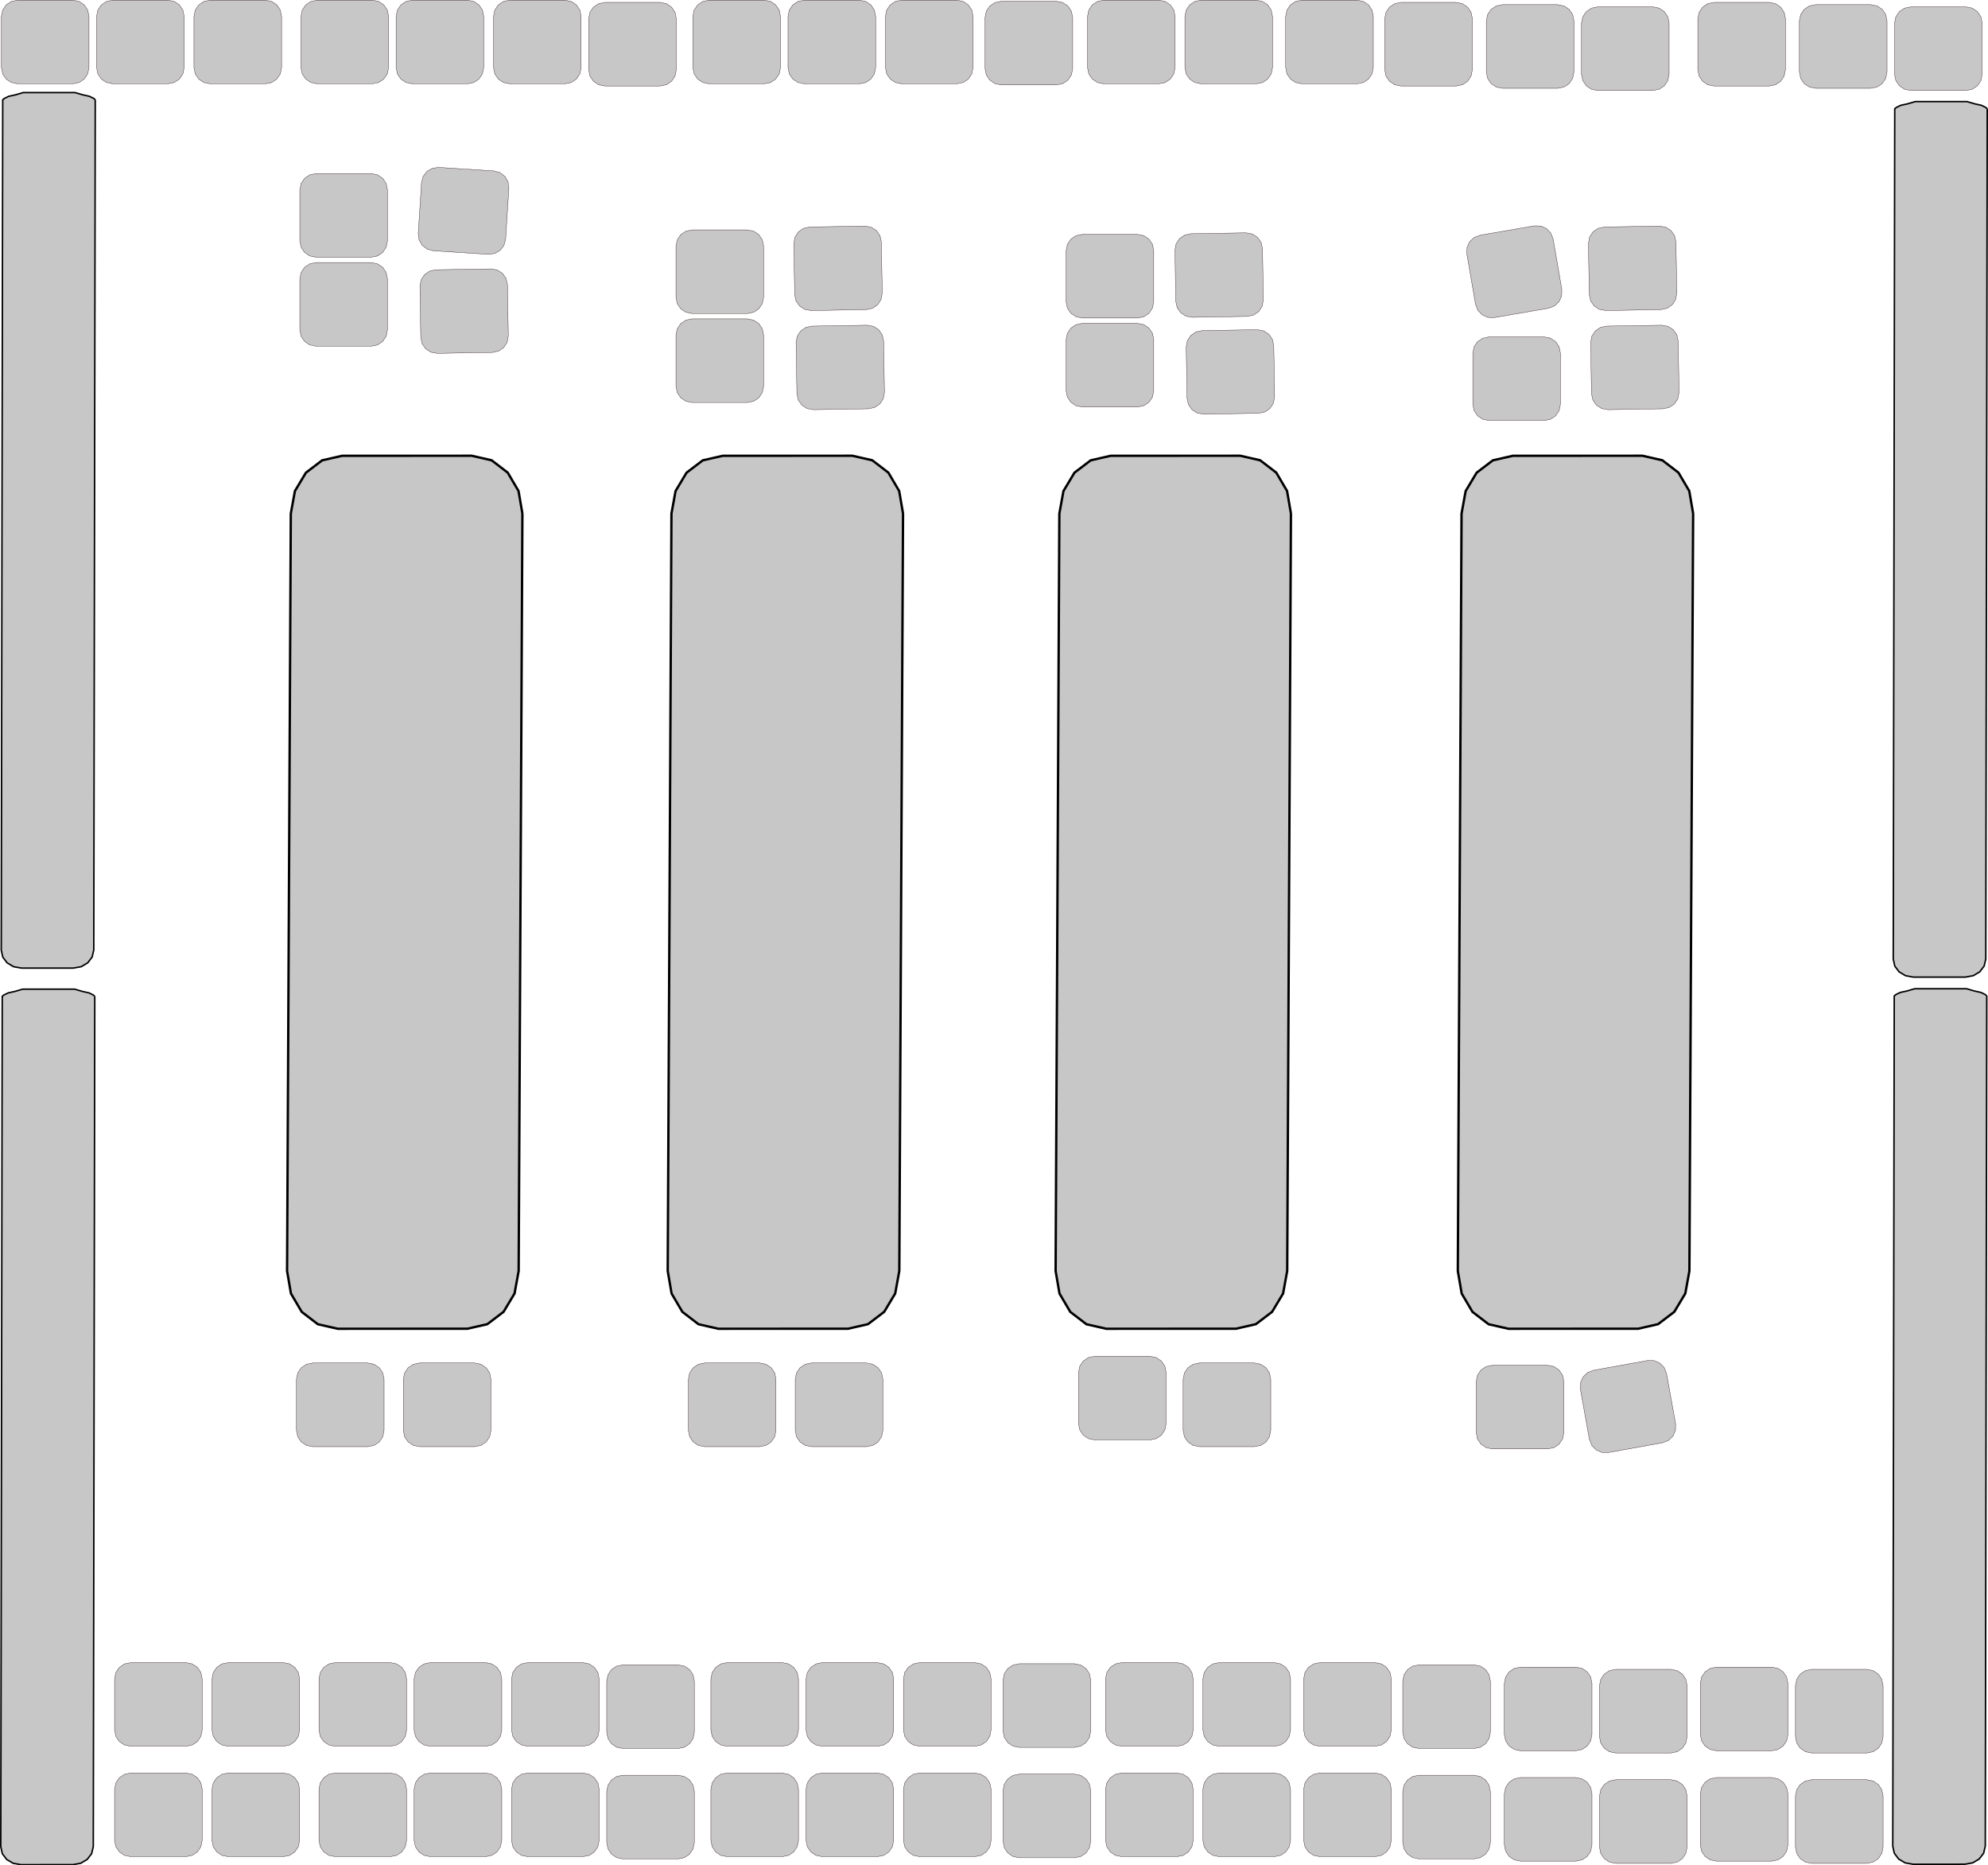 <?xml version="1.0" encoding="UTF-8" standalone="no"?>
<svg
   xmlns:dc="http://purl.org/dc/elements/1.1/"
   xmlns:cc="http://creativecommons.org/ns#"
   xmlns:rdf="http://www.w3.org/1999/02/22-rdf-syntax-ns#"
   xmlns:svg="http://www.w3.org/2000/svg"
   xmlns="http://www.w3.org/2000/svg"
   xmlns:sodipodi="http://sodipodi.sourceforge.net/DTD/sodipodi-0.dtd"
   xmlns:inkscape="http://www.inkscape.org/namespaces/inkscape"
   width="85.773mm"
   height="80.471mm"
   viewBox="0 0 85.773 80.471"
   version="1.1"
   id="svg8"
   inkscape:version="1.0.1 (3bc2e813f5, 2020-09-07)"
   sodipodi:docname="warehouse.svg">
  <sodipodi:namedview
     id="base"
     pagecolor="#ffffff"
     bordercolor="#666666"
     borderopacity="1.0"
     inkscape:pageopacity="0.0"
     inkscape:pageshadow="2"
     inkscape:zoom="3.959798"
     inkscape:cx="119.31405"
     inkscape:cy="152.49404"
     inkscape:document-units="mm"
     inkscape:current-layer="layer1"
     showgrid="false"
     inkscape:window-width="1920"
     inkscape:window-height="1025"
     inkscape:window-x="1920"
     inkscape:window-y="27"
     inkscape:window-maximized="1"
     fit-margin-top="0"
     fit-margin-left="0"
     fit-margin-right="0"
     fit-margin-bottom="0"
     inkscape:snap-nodes="false"
     inkscape:snap-global="false"
     inkscape:document-rotation="0" />
  <defs
     id="defs2" />
  <g
     transform="translate(-655.716,-577.308)"
     inkscape:label="Layer 1"
     inkscape:groupmode="layer"
     id="layer1">
    <path
       id="path1024"
       d="m 678.255,599.461 -0.161,32.674 -0.177,0.972 -0.474,0.792 -0.701,0.533 -0.858,0.196 -5.597,0.002 -0.856,-0.195 -0.696,-0.533 -0.466,-0.792 -0.167,-0.972 0.161,-32.674 0.177,-0.972 0.474,-0.792 0.701,-0.533 0.858,-0.196 5.597,-0.002 0.856,0.195 0.696,0.533 0.466,0.792 0.167,0.972 v 0"
       style="fill:#c7c7c7;fill-opacity:1;stroke:#000000;stroke-width:0.102;stroke-miterlimit:4;stroke-dasharray:none;stroke-dashoffset:0;stroke-opacity:1;paint-order:markers stroke fill"
       inkscape:connector-curvature="0" />
    <path
       id="rect1592"
       d="m 669.353,588.635 h 2.378 l 0.273,0.055 0.223,0.15 0.15,0.223 0.055,0.273 v 2.206 l -0.055,0.273 -0.15,0.223 -0.223,0.15 -0.273,0.055 h -2.378 l -0.273,-0.055 -0.223,-0.15 -0.15,-0.223 -0.055,-0.273 v -2.206 l 0.055,-0.273 0.15,-0.223 0.223,-0.15 0.273,-0.055 v 0"
       style="fill:#c7c7c7;fill-opacity:1;stroke:#1b0202;stroke-width:0.013;stroke-miterlimit:4;stroke-dasharray:none;stroke-dashoffset:0;stroke-opacity:1;paint-order:normal"
       inkscape:connector-curvature="0" />
    <path
       style="fill:#c7c7c7;fill-opacity:1;stroke:#1b0202;stroke-width:0.013;stroke-miterlimit:4;stroke-dasharray:none;stroke-dashoffset:0;stroke-opacity:1;paint-order:normal"
       d="m 669.353,584.796 h 2.378 l 0.273,0.055 0.223,0.15 0.15,0.223 0.055,0.273 v 2.206 l -0.055,0.273 -0.15,0.223 -0.223,0.15 -0.273,0.055 h -2.378 l -0.273,-0.055 -0.223,-0.15 -0.15,-0.223 -0.055,-0.273 v -2.206 l 0.055,-0.273 0.15,-0.223 0.223,-0.15 0.273,-0.055 v 0"
       id="path1856"
       inkscape:connector-curvature="0" />
    <path
       inkscape:connector-curvature="0"
       id="path1858"
       d="m 669.402,577.315 h 2.378 l 0.273,0.055 0.223,0.15 0.15,0.223 0.055,0.273 v 2.206 l -0.055,0.273 -0.15,0.223 -0.223,0.15 -0.273,0.055 h -2.378 l -0.273,-0.055 -0.223,-0.15 -0.15,-0.223 -0.055,-0.273 v -2.206 l 0.055,-0.273 0.15,-0.223 0.223,-0.15 0.273,-0.055 v 0"
       style="fill:#c7c7c7;fill-opacity:1;stroke:#1b0202;stroke-width:0.013;stroke-miterlimit:4;stroke-dasharray:none;stroke-dashoffset:0;stroke-opacity:1;paint-order:normal" />
    <path
       style="fill:#c7c7c7;fill-opacity:1;stroke:#1b0202;stroke-width:0.013;stroke-miterlimit:4;stroke-dasharray:none;stroke-dashoffset:0;stroke-opacity:1;paint-order:normal"
       d="m 673.507,577.315 h 2.378 l 0.273,0.055 0.223,0.15 0.15,0.223 0.055,0.273 v 2.206 l -0.055,0.273 -0.15,0.223 -0.223,0.15 -0.273,0.055 h -2.378 l -0.273,-0.055 -0.223,-0.15 -0.15,-0.223 -0.055,-0.273 v -2.206 l 0.055,-0.273 0.15,-0.223 0.223,-0.15 0.273,-0.055 v 0"
       id="path1860"
       inkscape:connector-curvature="0" />
    <path
       inkscape:connector-curvature="0"
       id="path1862"
       d="m 677.71,577.315 h 2.378 l 0.273,0.055 0.223,0.15 0.15,0.223 0.055,0.273 v 2.206 l -0.055,0.273 -0.15,0.223 -0.223,0.15 -0.273,0.055 h -2.378 l -0.273,-0.055 -0.223,-0.15 -0.15,-0.223 -0.055,-0.273 v -2.206 l 0.055,-0.273 0.15,-0.223 0.223,-0.15 0.273,-0.055 v 0"
       style="fill:#c7c7c7;fill-opacity:1;stroke:#1b0202;stroke-width:0.013;stroke-miterlimit:4;stroke-dasharray:none;stroke-dashoffset:0;stroke-opacity:1;paint-order:normal" />
    <path
       style="fill:#c7c7c7;fill-opacity:1;stroke:#1b0202;stroke-width:0.013;stroke-miterlimit:4;stroke-dasharray:none;stroke-dashoffset:0;stroke-opacity:1;paint-order:normal"
       d="m 674.646,584.529 2.373,0.152 0.269,0.072 0.212,0.164 0.135,0.232 0.037,0.276 -0.141,2.202 -0.072,0.269 -0.164,0.212 -0.232,0.135 -0.276,0.037 -2.373,-0.152 -0.269,-0.072 -0.212,-0.164 -0.135,-0.232 -0.037,-0.276 0.141,-2.202 0.072,-0.269 0.164,-0.212 0.232,-0.135 0.276,-0.037 v 0"
       id="path1864"
       inkscape:connector-curvature="0" />
    <path
       inkscape:connector-curvature="0"
       id="path1866"
       d="m 674.522,588.946 2.378,-0.039 0.274,0.05 0.225,0.146 0.153,0.22 0.059,0.272 0.036,2.206 -0.05,0.274 -0.146,0.225 -0.22,0.153 -0.272,0.059 -2.378,0.039 -0.274,-0.05 -0.225,-0.146 -0.153,-0.22 -0.059,-0.272 -0.036,-2.206 0.05,-0.274 0.146,-0.225 0.22,-0.153 0.272,-0.059 v 0"
       style="fill:#c7c7c7;fill-opacity:1;stroke:#1b0202;stroke-width:0.013;stroke-miterlimit:4;stroke-dasharray:none;stroke-dashoffset:0;stroke-opacity:1;paint-order:normal" />
    <path
       inkscape:connector-curvature="0"
       id="path1868"
       d="m 681.816,577.411 h 2.378 l 0.273,0.055 0.223,0.15 0.15,0.223 0.055,0.273 v 2.206 l -0.055,0.273 -0.15,0.223 -0.223,0.15 -0.273,0.055 h -2.378 l -0.273,-0.055 -0.223,-0.15 -0.15,-0.223 -0.055,-0.273 v -2.206 l 0.055,-0.273 0.15,-0.223 0.223,-0.15 0.273,-0.055 v 0"
       style="fill:#c7c7c7;fill-opacity:1;stroke:#1b0202;stroke-width:0.013;stroke-miterlimit:4;stroke-dasharray:none;stroke-dashoffset:0;stroke-opacity:1;paint-order:normal" />
    <path
       inkscape:connector-curvature="0"
       style="fill:#c7c7c7;fill-opacity:1;stroke:#000000;stroke-width:0.102;stroke-miterlimit:4;stroke-dasharray:none;stroke-dashoffset:0;stroke-opacity:1;paint-order:markers stroke fill"
       d="m 694.678,599.461 -0.161,32.674 -0.177,0.972 -0.474,0.792 -0.701,0.533 -0.858,0.196 -5.597,0.002 -0.856,-0.195 -0.696,-0.533 -0.466,-0.792 -0.167,-0.972 0.161,-32.674 0.177,-0.972 0.474,-0.792 0.701,-0.533 0.858,-0.196 5.597,-0.002 0.856,0.195 0.696,0.533 0.466,0.792 0.167,0.972 v 0"
       id="path1870" />
    <path
       id="path1872"
       d="m 711.414,599.461 -0.161,32.674 -0.177,0.972 -0.474,0.792 -0.701,0.533 -0.858,0.196 -5.597,0.002 -0.856,-0.195 -0.696,-0.533 -0.466,-0.792 -0.167,-0.972 0.161,-32.674 0.177,-0.972 0.474,-0.792 0.701,-0.533 0.858,-0.196 5.597,-0.002 0.856,0.195 0.696,0.533 0.466,0.792 0.167,0.972 v 0"
       style="fill:#c7c7c7;fill-opacity:1;stroke:#000000;stroke-width:0.102;stroke-miterlimit:4;stroke-dasharray:none;stroke-dashoffset:0;stroke-opacity:1;paint-order:markers stroke fill"
       inkscape:connector-curvature="0" />
    <path
       style="fill:#c7c7c7;fill-opacity:1;stroke:#1b0202;stroke-width:0.013;stroke-miterlimit:4;stroke-dasharray:none;stroke-dashoffset:0;stroke-opacity:1;paint-order:normal"
       d="m 686.311,577.315 h 2.378 l 0.273,0.055 0.223,0.15 0.15,0.223 0.055,0.273 v 2.206 l -0.055,0.273 -0.15,0.223 -0.223,0.15 -0.273,0.055 h -2.378 l -0.273,-0.055 -0.223,-0.15 -0.15,-0.223 -0.055,-0.273 v -2.206 l 0.055,-0.273 0.15,-0.223 0.223,-0.15 0.273,-0.055 v 0"
       id="path1874"
       inkscape:connector-curvature="0" />
    <path
       inkscape:connector-curvature="0"
       id="path1876"
       d="m 690.417,577.315 h 2.378 l 0.273,0.055 0.223,0.15 0.15,0.223 0.055,0.273 v 2.206 l -0.055,0.273 -0.15,0.223 -0.223,0.15 -0.273,0.055 h -2.378 l -0.273,-0.055 -0.223,-0.15 -0.15,-0.223 -0.055,-0.273 v -2.206 l 0.055,-0.273 0.15,-0.223 0.223,-0.15 0.273,-0.055 v 0"
       style="fill:#c7c7c7;fill-opacity:1;stroke:#1b0202;stroke-width:0.013;stroke-miterlimit:4;stroke-dasharray:none;stroke-dashoffset:0;stroke-opacity:1;paint-order:normal" />
    <path
       style="fill:#c7c7c7;fill-opacity:1;stroke:#1b0202;stroke-width:0.013;stroke-miterlimit:4;stroke-dasharray:none;stroke-dashoffset:0;stroke-opacity:1;paint-order:normal"
       d="m 694.62,577.315 h 2.378 l 0.273,0.055 0.223,0.15 0.15,0.223 0.055,0.273 v 2.206 l -0.055,0.273 -0.15,0.223 -0.223,0.15 -0.273,0.055 h -2.378 l -0.273,-0.055 -0.223,-0.15 -0.15,-0.223 -0.055,-0.273 v -2.206 l 0.055,-0.273 0.15,-0.223 0.223,-0.15 0.273,-0.055 v 0"
       id="path1878"
       inkscape:connector-curvature="0" />
    <path
       style="fill:#c7c7c7;fill-opacity:1;stroke:#1b0202;stroke-width:0.013;stroke-miterlimit:4;stroke-dasharray:none;stroke-dashoffset:0;stroke-opacity:1;paint-order:normal"
       d="m 698.918,577.363 h 2.378 l 0.273,0.055 0.223,0.15 0.15,0.223 0.055,0.273 v 2.206 l -0.055,0.273 -0.15,0.223 -0.223,0.15 -0.273,0.055 h -2.378 l -0.273,-0.055 -0.223,-0.15 -0.15,-0.223 -0.055,-0.273 v -2.206 l 0.055,-0.273 0.15,-0.223 0.223,-0.15 0.273,-0.055 v 0"
       id="path1880"
       inkscape:connector-curvature="0" />
    <path
       inkscape:connector-curvature="0"
       id="path1882"
       d="m 703.338,577.315 h 2.378 l 0.273,0.055 0.223,0.15 0.15,0.223 0.055,0.273 v 2.206 l -0.055,0.273 -0.15,0.223 -0.223,0.15 -0.273,0.055 h -2.378 l -0.273,-0.055 -0.223,-0.15 -0.15,-0.223 -0.055,-0.273 v -2.206 l 0.055,-0.273 0.15,-0.223 0.223,-0.15 0.273,-0.055 v 0"
       style="fill:#c7c7c7;fill-opacity:1;stroke:#1b0202;stroke-width:0.013;stroke-miterlimit:4;stroke-dasharray:none;stroke-dashoffset:0;stroke-opacity:1;paint-order:normal" />
    <path
       style="fill:#c7c7c7;fill-opacity:1;stroke:#1b0202;stroke-width:0.013;stroke-miterlimit:4;stroke-dasharray:none;stroke-dashoffset:0;stroke-opacity:1;paint-order:normal"
       d="m 707.54,577.315 h 2.378 l 0.273,0.055 0.223,0.15 0.15,0.223 0.055,0.273 v 2.206 l -0.055,0.273 -0.15,0.223 -0.223,0.15 -0.273,0.055 h -2.378 l -0.273,-0.055 -0.223,-0.15 -0.15,-0.223 -0.055,-0.273 v -2.206 l 0.055,-0.273 0.15,-0.223 0.223,-0.15 0.273,-0.055 v 0"
       id="path1884"
       inkscape:connector-curvature="0" />
    <path
       inkscape:connector-curvature="0"
       id="path1886"
       d="m 711.888,577.315 h 2.378 l 0.273,0.055 0.223,0.15 0.15,0.223 0.055,0.273 v 2.206 l -0.055,0.273 -0.15,0.223 -0.223,0.15 -0.273,0.055 h -2.378 l -0.273,-0.055 -0.223,-0.15 -0.15,-0.223 -0.055,-0.273 v -2.206 l 0.055,-0.273 0.15,-0.223 0.223,-0.15 0.273,-0.055 v 0"
       style="fill:#c7c7c7;fill-opacity:1;stroke:#1b0202;stroke-width:0.013;stroke-miterlimit:4;stroke-dasharray:none;stroke-dashoffset:0;stroke-opacity:1;paint-order:normal" />
    <path
       inkscape:connector-curvature="0"
       id="path1888"
       d="m 716.162,577.411 h 2.378 l 0.273,0.055 0.223,0.15 0.15,0.223 0.055,0.273 v 2.206 l -0.055,0.273 -0.15,0.223 -0.223,0.15 -0.273,0.055 h -2.378 l -0.273,-0.055 -0.223,-0.15 -0.15,-0.223 -0.055,-0.273 v -2.206 l 0.055,-0.273 0.15,-0.223 0.223,-0.15 0.273,-0.055 v 0"
       style="fill:#c7c7c7;fill-opacity:1;stroke:#1b0202;stroke-width:0.013;stroke-miterlimit:4;stroke-dasharray:none;stroke-dashoffset:0;stroke-opacity:1;paint-order:normal" />
    <path
       inkscape:connector-curvature="0"
       style="fill:#c7c7c7;fill-opacity:1;stroke:#000000;stroke-width:0.102;stroke-miterlimit:4;stroke-dasharray:none;stroke-dashoffset:0;stroke-opacity:1;paint-order:markers stroke fill"
       d="m 728.767,599.461 -0.161,32.674 -0.177,0.972 -0.474,0.792 -0.701,0.533 -0.858,0.196 -5.597,0.002 -0.856,-0.195 -0.696,-0.533 -0.466,-0.792 -0.167,-0.972 0.161,-32.674 0.177,-0.972 0.474,-0.792 0.701,-0.533 0.858,-0.196 5.597,-0.002 0.856,0.195 0.696,0.533 0.466,0.792 0.167,0.972 v 0"
       id="path1890" />
    <path
       style="fill:#c7c7c7;fill-opacity:1;stroke:#1b0202;stroke-width:0.013;stroke-miterlimit:4;stroke-dasharray:none;stroke-dashoffset:0;stroke-opacity:1;paint-order:normal"
       d="m 669.208,636.108 h 2.378 l 0.273,0.055 0.223,0.15 0.15,0.223 0.055,0.273 v 2.206 l -0.055,0.273 -0.15,0.223 -0.223,0.15 -0.273,0.055 h -2.378 l -0.273,-0.055 -0.223,-0.15 -0.15,-0.223 -0.055,-0.273 v -2.206 l 0.055,-0.273 0.15,-0.223 0.223,-0.15 0.273,-0.055 v 0"
       id="path1892"
       inkscape:connector-curvature="0" />
    <path
       inkscape:connector-curvature="0"
       id="path1894"
       d="m 673.819,636.108 h 2.378 l 0.273,0.055 0.223,0.15 0.15,0.223 0.055,0.273 v 2.206 l -0.055,0.273 -0.15,0.223 -0.223,0.15 -0.273,0.055 h -2.378 l -0.273,-0.055 -0.223,-0.15 -0.15,-0.223 -0.055,-0.273 v -2.206 l 0.055,-0.273 0.15,-0.223 0.223,-0.15 0.273,-0.055 v 0"
       style="fill:#c7c7c7;fill-opacity:1;stroke:#1b0202;stroke-width:0.013;stroke-miterlimit:4;stroke-dasharray:none;stroke-dashoffset:0;stroke-opacity:1;paint-order:normal" />
    <path
       inkscape:connector-curvature="0"
       id="path1896"
       d="m 686.117,636.108 h 2.378 l 0.273,0.055 0.223,0.15 0.15,0.223 0.055,0.273 v 2.206 l -0.055,0.273 -0.15,0.223 -0.223,0.15 -0.273,0.055 h -2.378 l -0.273,-0.055 -0.223,-0.15 -0.15,-0.223 -0.055,-0.273 v -2.206 l 0.055,-0.273 0.15,-0.223 0.223,-0.15 0.273,-0.055 v 0"
       style="fill:#c7c7c7;fill-opacity:1;stroke:#1b0202;stroke-width:0.013;stroke-miterlimit:4;stroke-dasharray:none;stroke-dashoffset:0;stroke-opacity:1;paint-order:normal" />
    <path
       style="fill:#c7c7c7;fill-opacity:1;stroke:#1b0202;stroke-width:0.013;stroke-miterlimit:4;stroke-dasharray:none;stroke-dashoffset:0;stroke-opacity:1;paint-order:normal"
       d="m 690.728,636.108 h 2.378 l 0.273,0.055 0.223,0.15 0.15,0.223 0.055,0.273 v 2.206 l -0.055,0.273 -0.15,0.223 -0.223,0.15 -0.273,0.055 h -2.378 l -0.273,-0.055 -0.223,-0.15 -0.15,-0.223 -0.055,-0.273 v -2.206 l 0.055,-0.273 0.15,-0.223 0.223,-0.15 0.273,-0.055 v 0"
       id="path1898"
       inkscape:connector-curvature="0" />
    <path
       style="fill:#c7c7c7;fill-opacity:1;stroke:#1b0202;stroke-width:0.013;stroke-miterlimit:4;stroke-dasharray:none;stroke-dashoffset:0;stroke-opacity:1;paint-order:normal"
       d="m 702.95,635.817 h 2.378 l 0.273,0.055 0.223,0.15 0.15,0.223 0.055,0.273 v 2.206 l -0.055,0.273 -0.15,0.223 -0.223,0.15 -0.273,0.055 h -2.378 l -0.273,-0.055 -0.223,-0.15 -0.15,-0.223 -0.055,-0.273 v -2.206 l 0.055,-0.273 0.15,-0.223 0.223,-0.15 0.273,-0.055 v 0"
       id="path1900"
       inkscape:connector-curvature="0" />
    <path
       inkscape:connector-curvature="0"
       id="path1902"
       d="m 707.464,636.108 h 2.378 l 0.273,0.055 0.223,0.15 0.15,0.223 0.055,0.273 v 2.206 l -0.055,0.273 -0.15,0.223 -0.223,0.15 -0.273,0.055 h -2.378 l -0.273,-0.055 -0.223,-0.15 -0.15,-0.223 -0.055,-0.273 v -2.206 l 0.055,-0.273 0.15,-0.223 0.223,-0.15 0.273,-0.055 v 0"
       style="fill:#c7c7c7;fill-opacity:1;stroke:#1b0202;stroke-width:0.013;stroke-miterlimit:4;stroke-dasharray:none;stroke-dashoffset:0;stroke-opacity:1;paint-order:normal" />
    <path
       inkscape:connector-curvature="0"
       id="path1904"
       d="m 720.109,636.205 h 2.378 l 0.273,0.055 0.223,0.15 0.15,0.223 0.055,0.273 v 2.206 l -0.055,0.273 -0.15,0.223 -0.223,0.15 -0.273,0.055 h -2.378 l -0.273,-0.055 -0.223,-0.15 -0.15,-0.223 -0.055,-0.273 v -2.206 l 0.055,-0.273 0.15,-0.223 0.223,-0.15 0.273,-0.055 v 0"
       style="fill:#c7c7c7;fill-opacity:1;stroke:#1b0202;stroke-width:0.013;stroke-miterlimit:4;stroke-dasharray:none;stroke-dashoffset:0;stroke-opacity:1;paint-order:normal" />
    <path
       style="fill:#c7c7c7;fill-opacity:1;stroke:#1b0202;stroke-width:0.013;stroke-miterlimit:4;stroke-dasharray:none;stroke-dashoffset:0;stroke-opacity:1;paint-order:normal"
       d="m 724.467,636.421 2.34,-0.422 0.278,0.006 0.246,0.108 0.187,0.192 0.102,0.259 0.391,2.171 -0.006,0.278 -0.108,0.246 -0.192,0.187 -0.259,0.102 -2.34,0.422 -0.278,-0.006 -0.246,-0.108 -0.187,-0.192 -0.102,-0.259 -0.391,-2.171 0.006,-0.278 0.108,-0.246 0.192,-0.187 0.259,-0.102 v 0"
       id="path1906"
       inkscape:connector-curvature="0" />
    <path
       style="fill:#c7c7c7;fill-opacity:1;stroke:#1b0202;stroke-width:0.013;stroke-miterlimit:4;stroke-dasharray:none;stroke-dashoffset:0;stroke-opacity:1;paint-order:normal"
       d="m 685.582,591.064 h 2.378 l 0.273,0.055 0.223,0.15 0.15,0.223 0.055,0.273 v 2.206 l -0.055,0.273 -0.15,0.223 -0.223,0.15 -0.273,0.055 h -2.378 l -0.273,-0.055 -0.223,-0.15 -0.15,-0.223 -0.055,-0.273 v -2.206 l 0.055,-0.273 0.15,-0.223 0.223,-0.15 0.273,-0.055 v 0"
       id="path1908"
       inkscape:connector-curvature="0" />
    <path
       inkscape:connector-curvature="0"
       id="path1910"
       d="m 685.582,587.226 h 2.378 l 0.273,0.055 0.223,0.15 0.15,0.223 0.055,0.273 v 2.206 l -0.055,0.273 -0.15,0.223 -0.223,0.15 -0.273,0.055 h -2.378 l -0.273,-0.055 -0.223,-0.15 -0.15,-0.223 -0.055,-0.273 v -2.206 l 0.055,-0.273 0.15,-0.223 0.223,-0.15 0.273,-0.055 v 0"
       style="fill:#c7c7c7;fill-opacity:1;stroke:#1b0202;stroke-width:0.013;stroke-miterlimit:4;stroke-dasharray:none;stroke-dashoffset:0;stroke-opacity:1;paint-order:normal" />
    <path
       style="fill:#c7c7c7;fill-opacity:1;stroke:#1b0202;stroke-width:0.013;stroke-miterlimit:4;stroke-dasharray:none;stroke-dashoffset:0;stroke-opacity:1;paint-order:normal"
       d="m 690.751,591.376 2.378,-0.039 0.274,0.05 0.225,0.146 0.153,0.22 0.059,0.272 0.036,2.206 -0.05,0.274 -0.146,0.225 -0.22,0.153 -0.272,0.059 -2.378,0.039 -0.274,-0.05 -0.225,-0.146 -0.153,-0.22 -0.059,-0.272 -0.036,-2.206 0.05,-0.274 0.146,-0.225 0.22,-0.153 0.272,-0.059 v 0"
       id="path1912"
       inkscape:connector-curvature="0" />
    <path
       style="fill:#c7c7c7;fill-opacity:1;stroke:#1b0202;stroke-width:0.013;stroke-miterlimit:4;stroke-dasharray:none;stroke-dashoffset:0;stroke-opacity:1;paint-order:normal"
       d="m 690.654,587.1 2.378,-0.039 0.274,0.05 0.225,0.146 0.153,0.22 0.059,0.272 0.036,2.206 -0.05,0.274 -0.146,0.225 -0.22,0.153 -0.272,0.059 -2.378,0.039 -0.274,-0.05 -0.225,-0.146 -0.153,-0.22 -0.059,-0.272 -0.036,-2.206 0.05,-0.274 0.146,-0.225 0.22,-0.153 0.272,-0.059 v 0"
       id="path1914"
       inkscape:connector-curvature="0" />
    <path
       inkscape:connector-curvature="0"
       id="path1916"
       d="m 702.415,591.258 h 2.378 l 0.273,0.055 0.223,0.15 0.15,0.223 0.055,0.273 v 2.206 l -0.055,0.273 -0.15,0.223 -0.223,0.15 -0.273,0.055 h -2.378 l -0.273,-0.055 -0.223,-0.15 -0.15,-0.223 -0.055,-0.273 v -2.206 l 0.055,-0.273 0.15,-0.223 0.223,-0.15 0.273,-0.055 v 0"
       style="fill:#c7c7c7;fill-opacity:1;stroke:#1b0202;stroke-width:0.013;stroke-miterlimit:4;stroke-dasharray:none;stroke-dashoffset:0;stroke-opacity:1;paint-order:normal" />
    <path
       style="fill:#c7c7c7;fill-opacity:1;stroke:#1b0202;stroke-width:0.013;stroke-miterlimit:4;stroke-dasharray:none;stroke-dashoffset:0;stroke-opacity:1;paint-order:normal"
       d="m 702.415,587.42 h 2.378 l 0.273,0.055 0.223,0.15 0.15,0.223 0.055,0.273 v 2.206 l -0.055,0.273 -0.15,0.223 -0.223,0.15 -0.273,0.055 h -2.378 l -0.273,-0.055 -0.223,-0.15 -0.15,-0.223 -0.055,-0.273 v -2.206 l 0.055,-0.273 0.15,-0.223 0.223,-0.15 0.273,-0.055 v 0"
       id="path1918"
       inkscape:connector-curvature="0" />
    <path
       inkscape:connector-curvature="0"
       id="path1920"
       d="m 707.584,591.57 2.378,-0.039 0.274,0.05 0.225,0.146 0.153,0.22 0.059,0.272 0.036,2.206 -0.05,0.274 -0.146,0.225 -0.22,0.153 -0.272,0.059 -2.378,0.039 -0.274,-0.05 -0.225,-0.146 -0.153,-0.22 -0.059,-0.272 -0.036,-2.206 0.05,-0.274 0.146,-0.225 0.22,-0.153 0.272,-0.059 v 0"
       style="fill:#c7c7c7;fill-opacity:1;stroke:#1b0202;stroke-width:0.013;stroke-miterlimit:4;stroke-dasharray:none;stroke-dashoffset:0;stroke-opacity:1;paint-order:normal" />
    <path
       inkscape:connector-curvature="0"
       id="path1922"
       d="m 707.098,587.391 2.378,-0.039 0.274,0.05 0.225,0.146 0.153,0.22 0.059,0.272 0.036,2.206 -0.05,0.274 -0.146,0.225 -0.22,0.153 -0.272,0.059 -2.378,0.039 -0.274,-0.05 -0.225,-0.146 -0.153,-0.22 -0.059,-0.272 -0.036,-2.206 0.05,-0.274 0.146,-0.225 0.22,-0.153 0.272,-0.059 v 0"
       style="fill:#c7c7c7;fill-opacity:1;stroke:#1b0202;stroke-width:0.013;stroke-miterlimit:4;stroke-dasharray:none;stroke-dashoffset:0;stroke-opacity:1;paint-order:normal" />
    <path
       style="fill:#c7c7c7;fill-opacity:1;stroke:#1b0202;stroke-width:0.013;stroke-miterlimit:4;stroke-dasharray:none;stroke-dashoffset:0;stroke-opacity:1;paint-order:normal"
       d="M 719.962,591.842 H 722.34 l 0.273,0.055 0.223,0.15 0.15,0.223 0.055,0.273 v 2.206 l -0.055,0.273 -0.15,0.223 -0.223,0.15 -0.273,0.055 h -2.378 l -0.273,-0.055 -0.223,-0.15 -0.15,-0.223 -0.055,-0.273 v -2.206 l 0.055,-0.273 0.15,-0.223 0.223,-0.15 0.273,-0.055 v 0"
       id="path1924"
       inkscape:connector-curvature="0" />
    <path
       inkscape:connector-curvature="0"
       id="path1926"
       d="m 719.576,587.454 2.343,-0.404 0.278,0.008 0.245,0.11 0.185,0.194 0.1,0.26 0.375,2.174 -0.008,0.278 -0.11,0.245 -0.194,0.185 -0.26,0.1 -2.343,0.404 -0.278,-0.008 -0.245,-0.11 -0.185,-0.194 -0.1,-0.26 -0.375,-2.174 0.008,-0.278 0.11,-0.245 0.194,-0.185 0.26,-0.1 v 0"
       style="fill:#c7c7c7;fill-opacity:1;stroke:#1b0202;stroke-width:0.013;stroke-miterlimit:4;stroke-dasharray:none;stroke-dashoffset:0;stroke-opacity:1;paint-order:normal" />
    <path
       style="fill:#c7c7c7;fill-opacity:1;stroke:#1b0202;stroke-width:0.013;stroke-miterlimit:4;stroke-dasharray:none;stroke-dashoffset:0;stroke-opacity:1;paint-order:normal"
       d="m 725.034,591.376 2.378,-0.039 0.274,0.05 0.225,0.146 0.153,0.22 0.059,0.272 0.036,2.206 -0.05,0.274 -0.146,0.225 -0.22,0.153 -0.272,0.059 -2.378,0.039 -0.274,-0.05 -0.225,-0.146 -0.153,-0.22 -0.059,-0.272 -0.036,-2.206 0.05,-0.274 0.146,-0.225 0.22,-0.153 0.272,-0.059 v 0"
       id="path1928"
       inkscape:connector-curvature="0" />
    <path
       style="fill:#c7c7c7;fill-opacity:1;stroke:#1b0202;stroke-width:0.013;stroke-miterlimit:4;stroke-dasharray:none;stroke-dashoffset:0;stroke-opacity:1;paint-order:normal"
       d="m 724.937,587.1 2.378,-0.039 0.274,0.05 0.225,0.146 0.153,0.22 0.059,0.272 0.036,2.206 -0.05,0.274 -0.146,0.225 -0.22,0.153 -0.272,0.059 -2.378,0.039 -0.274,-0.05 -0.225,-0.146 -0.153,-0.22 -0.059,-0.272 -0.036,-2.206 0.05,-0.274 0.146,-0.225 0.22,-0.153 0.272,-0.059 v 0"
       id="path1930"
       inkscape:connector-curvature="0" />
    <path
       style="fill:#c7c7c7;fill-opacity:1;stroke:#1b0202;stroke-width:0.013;stroke-miterlimit:4;stroke-dasharray:none;stroke-dashoffset:0;stroke-opacity:1;paint-order:normal"
       d="m 720.545,577.509 h 2.378 l 0.273,0.055 0.223,0.15 0.15,0.223 0.055,0.273 v 2.206 l -0.055,0.273 -0.15,0.223 -0.223,0.15 -0.273,0.055 h -2.378 l -0.273,-0.055 -0.223,-0.15 -0.15,-0.223 -0.055,-0.273 v -2.206 l 0.055,-0.273 0.15,-0.223 0.223,-0.15 0.273,-0.055 v 0"
       id="path1932"
       inkscape:connector-curvature="0" />
    <path
       style="fill:#c7c7c7;fill-opacity:1;stroke:#1b0202;stroke-width:0.013;stroke-miterlimit:4;stroke-dasharray:none;stroke-dashoffset:0;stroke-opacity:1;paint-order:normal"
       d="m 724.651,577.605 h 2.378 l 0.273,0.055 0.223,0.15 0.15,0.223 0.055,0.273 v 2.206 l -0.055,0.273 -0.15,0.223 -0.223,0.15 -0.273,0.055 h -2.378 l -0.273,-0.055 -0.223,-0.15 -0.15,-0.223 -0.055,-0.273 v -2.206 l 0.055,-0.273 0.15,-0.223 0.223,-0.15 0.273,-0.055 v 0"
       id="path1934"
       inkscape:connector-curvature="0" />
    <path
       style="fill:#c7c7c7;fill-opacity:1;stroke:#1b0202;stroke-width:0.013;stroke-miterlimit:4;stroke-dasharray:none;stroke-dashoffset:0;stroke-opacity:1;paint-order:normal"
       d="m 656.477,577.315 h 2.378 l 0.273,0.055 0.223,0.15 0.15,0.223 0.055,0.273 v 2.206 l -0.055,0.273 -0.15,0.223 -0.223,0.15 -0.273,0.055 h -2.378 l -0.273,-0.055 -0.223,-0.15 -0.15,-0.223 -0.055,-0.273 v -2.206 l 0.055,-0.273 0.15,-0.223 0.223,-0.15 0.273,-0.055 v 0"
       id="path1936"
       inkscape:connector-curvature="0" />
    <path
       inkscape:connector-curvature="0"
       id="path1938"
       d="m 660.583,577.315 h 2.378 l 0.273,0.055 0.223,0.15 0.15,0.223 0.055,0.273 v 2.206 l -0.055,0.273 -0.15,0.223 -0.223,0.15 -0.273,0.055 h -2.378 l -0.273,-0.055 -0.223,-0.15 -0.15,-0.223 -0.055,-0.273 v -2.206 l 0.055,-0.273 0.15,-0.223 0.223,-0.15 0.273,-0.055 v 0"
       style="fill:#c7c7c7;fill-opacity:1;stroke:#1b0202;stroke-width:0.013;stroke-miterlimit:4;stroke-dasharray:none;stroke-dashoffset:0;stroke-opacity:1;paint-order:normal" />
    <path
       style="fill:#c7c7c7;fill-opacity:1;stroke:#1b0202;stroke-width:0.013;stroke-miterlimit:4;stroke-dasharray:none;stroke-dashoffset:0;stroke-opacity:1;paint-order:normal"
       d="m 664.786,577.315 h 2.378 l 0.273,0.055 0.223,0.15 0.15,0.223 0.055,0.273 v 2.206 l -0.055,0.273 -0.15,0.223 -0.223,0.15 -0.273,0.055 h -2.378 l -0.273,-0.055 -0.223,-0.15 -0.15,-0.223 -0.055,-0.273 v -2.206 l 0.055,-0.273 0.15,-0.223 0.223,-0.15 0.273,-0.055 v 0"
       id="path1940"
       inkscape:connector-curvature="0" />
    <path
       inkscape:connector-curvature="0"
       style="fill:#c7c7c7;fill-opacity:1;stroke:#000000;stroke-width:0.064;stroke-miterlimit:4;stroke-dasharray:none;stroke-dashoffset:0;stroke-opacity:1;paint-order:markers stroke fill"
       d="m 659.826,581.61 -0.064,36.681 -0.071,0.304 -0.189,0.248 -0.28,0.167 -0.343,0.061 -2.236,6.8e-4 -0.342,-0.061 -0.278,-0.166 -0.186,-0.247 -0.067,-0.304 0.064,-36.681 0.071,-0.059 0.189,-0.091 0.28,-0.061 0.343,-0.099 2.236,-7.3e-4 0.342,0.099 0.278,0.061 0.186,0.091 0.067,0.059 v 0"
       id="path1942"
       sodipodi:nodetypes="cccccccccccccccccccccc" />
    <path
       sodipodi:nodetypes="cccccccccccccccccccccc"
       id="path1944"
       d="m 659.805,620.287 -0.064,36.681 -0.071,0.304 -0.189,0.248 -0.28,0.167 -0.343,0.061 -2.236,6.8e-4 -0.342,-0.061 -0.278,-0.166 -0.186,-0.247 -0.067,-0.304 0.064,-36.681 0.071,-0.059 0.189,-0.091 0.28,-0.061 0.343,-0.099 2.236,-7.2e-4 0.342,0.099 0.278,0.061 0.186,0.091 0.067,0.059 v 0"
       style="fill:#c7c7c7;fill-opacity:1;stroke:#000000;stroke-width:0.064;stroke-miterlimit:4;stroke-dasharray:none;stroke-dashoffset:0;stroke-opacity:1;paint-order:markers stroke fill"
       inkscape:connector-curvature="0" />
    <path
       style="fill:#c7c7c7;fill-opacity:1;stroke:#1b0202;stroke-width:0.013;stroke-miterlimit:4;stroke-dasharray:none;stroke-dashoffset:0;stroke-opacity:1;paint-order:normal"
       d="m 670.179,653.795 h 2.378 l 0.273,0.055 0.223,0.15 0.15,0.223 0.055,0.273 v 2.206 l -0.055,0.273 -0.15,0.223 -0.223,0.15 -0.273,0.055 h -2.378 l -0.273,-0.055 -0.223,-0.15 -0.15,-0.223 -0.055,-0.273 V 654.495 l 0.055,-0.273 0.15,-0.223 0.223,-0.15 0.273,-0.055 v 0"
       id="path1946"
       inkscape:connector-curvature="0" />
    <path
       inkscape:connector-curvature="0"
       id="path1948"
       d="m 674.285,653.795 h 2.378 l 0.273,0.055 0.223,0.15 0.15,0.223 0.055,0.273 v 2.206 l -0.055,0.273 -0.15,0.223 -0.223,0.15 -0.273,0.055 h -2.378 l -0.273,-0.055 -0.223,-0.15 -0.15,-0.223 -0.055,-0.273 V 654.495 l 0.055,-0.273 0.15,-0.223 0.223,-0.15 0.273,-0.055 v 0"
       style="fill:#c7c7c7;fill-opacity:1;stroke:#1b0202;stroke-width:0.013;stroke-miterlimit:4;stroke-dasharray:none;stroke-dashoffset:0;stroke-opacity:1;paint-order:normal" />
    <path
       style="fill:#c7c7c7;fill-opacity:1;stroke:#1b0202;stroke-width:0.013;stroke-miterlimit:4;stroke-dasharray:none;stroke-dashoffset:0;stroke-opacity:1;paint-order:normal"
       d="m 678.488,653.795 h 2.378 l 0.273,0.055 0.223,0.15 0.15,0.223 0.055,0.273 v 2.206 l -0.055,0.273 -0.15,0.223 -0.223,0.15 -0.273,0.055 h -2.378 l -0.273,-0.055 -0.223,-0.15 -0.15,-0.223 -0.055,-0.273 V 654.495 l 0.055,-0.273 0.15,-0.223 0.223,-0.15 0.273,-0.055 v 0"
       id="path1950"
       inkscape:connector-curvature="0" />
    <path
       style="fill:#c7c7c7;fill-opacity:1;stroke:#1b0202;stroke-width:0.013;stroke-miterlimit:4;stroke-dasharray:none;stroke-dashoffset:0;stroke-opacity:1;paint-order:normal"
       d="m 682.594,653.891 h 2.378 l 0.273,0.055 0.223,0.15 0.15,0.223 0.055,0.273 v 2.206 l -0.055,0.273 -0.15,0.223 -0.223,0.15 -0.273,0.055 h -2.378 l -0.273,-0.055 -0.223,-0.15 -0.15,-0.223 -0.055,-0.273 V 654.591 l 0.055,-0.273 0.15,-0.223 0.223,-0.15 0.273,-0.055 v 0"
       id="path1952"
       inkscape:connector-curvature="0" />
    <path
       inkscape:connector-curvature="0"
       id="path1954"
       d="m 687.088,653.795 h 2.378 l 0.273,0.055 0.223,0.15 0.15,0.223 0.055,0.273 v 2.206 l -0.055,0.273 -0.15,0.223 -0.223,0.15 -0.273,0.055 h -2.378 l -0.273,-0.055 -0.223,-0.15 -0.15,-0.223 -0.055,-0.273 V 654.495 l 0.055,-0.273 0.15,-0.223 0.223,-0.15 0.273,-0.055 v 0"
       style="fill:#c7c7c7;fill-opacity:1;stroke:#1b0202;stroke-width:0.013;stroke-miterlimit:4;stroke-dasharray:none;stroke-dashoffset:0;stroke-opacity:1;paint-order:normal" />
    <path
       style="fill:#c7c7c7;fill-opacity:1;stroke:#1b0202;stroke-width:0.013;stroke-miterlimit:4;stroke-dasharray:none;stroke-dashoffset:0;stroke-opacity:1;paint-order:normal"
       d="m 691.194,653.795 h 2.378 l 0.273,0.055 0.223,0.15 0.15,0.223 0.055,0.273 v 2.206 l -0.055,0.273 -0.15,0.223 -0.223,0.15 -0.273,0.055 h -2.378 l -0.273,-0.055 -0.223,-0.15 -0.15,-0.223 -0.055,-0.273 V 654.495 l 0.055,-0.273 0.15,-0.223 0.223,-0.15 0.273,-0.055 v 0"
       id="path1956"
       inkscape:connector-curvature="0" />
    <path
       inkscape:connector-curvature="0"
       id="path1958"
       d="m 695.397,653.795 h 2.378 l 0.273,0.055 0.223,0.15 0.15,0.223 0.055,0.273 v 2.206 l -0.055,0.273 -0.15,0.223 -0.223,0.15 -0.273,0.055 h -2.378 l -0.273,-0.055 -0.223,-0.15 -0.15,-0.223 -0.055,-0.273 V 654.495 l 0.055,-0.273 0.15,-0.223 0.223,-0.15 0.273,-0.055 v 0"
       style="fill:#c7c7c7;fill-opacity:1;stroke:#1b0202;stroke-width:0.013;stroke-miterlimit:4;stroke-dasharray:none;stroke-dashoffset:0;stroke-opacity:1;paint-order:normal" />
    <path
       inkscape:connector-curvature="0"
       id="path1960"
       d="m 699.695,653.843 h 2.378 l 0.273,0.055 0.223,0.15 0.15,0.223 0.055,0.273 v 2.206 l -0.055,0.273 -0.15,0.223 -0.223,0.15 -0.273,0.055 h -2.378 l -0.273,-0.055 -0.223,-0.15 -0.15,-0.223 -0.055,-0.273 v -2.206 l 0.055,-0.273 0.15,-0.223 0.223,-0.15 0.273,-0.055 v 0"
       style="fill:#c7c7c7;fill-opacity:1;stroke:#1b0202;stroke-width:0.013;stroke-miterlimit:4;stroke-dasharray:none;stroke-dashoffset:0;stroke-opacity:1;paint-order:normal" />
    <path
       style="fill:#c7c7c7;fill-opacity:1;stroke:#1b0202;stroke-width:0.013;stroke-miterlimit:4;stroke-dasharray:none;stroke-dashoffset:0;stroke-opacity:1;paint-order:normal"
       d="m 704.116,653.795 h 2.378 l 0.273,0.055 0.223,0.15 0.15,0.223 0.055,0.273 v 2.206 l -0.055,0.273 -0.15,0.223 -0.223,0.15 -0.273,0.055 h -2.378 l -0.273,-0.055 -0.223,-0.15 -0.15,-0.223 -0.055,-0.273 V 654.495 l 0.055,-0.273 0.15,-0.223 0.223,-0.15 0.273,-0.055 v 0"
       id="path1962"
       inkscape:connector-curvature="0" />
    <path
       inkscape:connector-curvature="0"
       id="path1964"
       d="m 708.318,653.795 h 2.378 l 0.273,0.055 0.223,0.15 0.15,0.223 0.055,0.273 v 2.206 l -0.055,0.273 -0.15,0.223 -0.223,0.15 -0.273,0.055 h -2.378 l -0.273,-0.055 -0.223,-0.15 -0.15,-0.223 -0.055,-0.273 V 654.495 l 0.055,-0.273 0.15,-0.223 0.223,-0.15 0.273,-0.055 v 0"
       style="fill:#c7c7c7;fill-opacity:1;stroke:#1b0202;stroke-width:0.013;stroke-miterlimit:4;stroke-dasharray:none;stroke-dashoffset:0;stroke-opacity:1;paint-order:normal" />
    <path
       style="fill:#c7c7c7;fill-opacity:1;stroke:#1b0202;stroke-width:0.013;stroke-miterlimit:4;stroke-dasharray:none;stroke-dashoffset:0;stroke-opacity:1;paint-order:normal"
       d="m 712.665,653.795 h 2.378 l 0.273,0.055 0.223,0.15 0.15,0.223 0.055,0.273 v 2.206 l -0.055,0.273 -0.15,0.223 -0.223,0.15 -0.273,0.055 h -2.378 l -0.273,-0.055 -0.223,-0.15 -0.15,-0.223 -0.055,-0.273 V 654.495 l 0.055,-0.273 0.15,-0.223 0.223,-0.15 0.273,-0.055 v 0"
       id="path1966"
       inkscape:connector-curvature="0" />
    <path
       style="fill:#c7c7c7;fill-opacity:1;stroke:#1b0202;stroke-width:0.013;stroke-miterlimit:4;stroke-dasharray:none;stroke-dashoffset:0;stroke-opacity:1;paint-order:normal"
       d="m 716.939,653.891 h 2.378 l 0.273,0.055 0.223,0.15 0.15,0.223 0.055,0.273 v 2.206 l -0.055,0.273 -0.15,0.223 -0.223,0.15 -0.273,0.055 h -2.378 l -0.273,-0.055 -0.223,-0.15 -0.15,-0.223 -0.055,-0.273 V 654.591 l 0.055,-0.273 0.15,-0.223 0.223,-0.15 0.273,-0.055 v 0"
       id="path1968"
       inkscape:connector-curvature="0" />
    <path
       inkscape:connector-curvature="0"
       id="path1970"
       d="m 721.323,653.989 h 2.378 l 0.273,0.055 0.223,0.15 0.15,0.223 0.055,0.273 v 2.206 l -0.055,0.273 -0.15,0.223 -0.223,0.15 -0.273,0.055 h -2.378 l -0.273,-0.055 -0.223,-0.15 -0.15,-0.223 -0.055,-0.273 v -2.206 l 0.055,-0.273 0.15,-0.223 0.223,-0.15 0.273,-0.055 v 0"
       style="fill:#c7c7c7;fill-opacity:1;stroke:#1b0202;stroke-width:0.013;stroke-miterlimit:4;stroke-dasharray:none;stroke-dashoffset:0;stroke-opacity:1;paint-order:normal" />
    <path
       inkscape:connector-curvature="0"
       id="path1972"
       d="m 725.428,654.085 h 2.378 l 0.273,0.055 0.223,0.15 0.15,0.223 0.055,0.273 v 2.206 l -0.055,0.273 -0.15,0.223 -0.223,0.15 -0.273,0.055 h -2.378 l -0.273,-0.055 -0.223,-0.15 -0.15,-0.223 -0.055,-0.273 v -2.206 l 0.055,-0.273 0.15,-0.223 0.223,-0.15 0.273,-0.055 v 0"
       style="fill:#c7c7c7;fill-opacity:1;stroke:#1b0202;stroke-width:0.013;stroke-miterlimit:4;stroke-dasharray:none;stroke-dashoffset:0;stroke-opacity:1;paint-order:normal" />
    <path
       style="fill:#c7c7c7;fill-opacity:1;stroke:#1b0202;stroke-width:0.013;stroke-miterlimit:4;stroke-dasharray:none;stroke-dashoffset:0;stroke-opacity:1;paint-order:normal"
       d="m 661.36,653.795 h 2.378 l 0.273,0.055 0.223,0.15 0.15,0.223 0.055,0.273 v 2.206 l -0.055,0.273 -0.15,0.223 -0.223,0.15 -0.273,0.055 h -2.378 l -0.273,-0.055 -0.223,-0.15 -0.15,-0.223 -0.055,-0.273 V 654.495 l 0.055,-0.273 0.15,-0.223 0.223,-0.15 0.273,-0.055 v 0"
       id="path1974"
       inkscape:connector-curvature="0" />
    <path
       inkscape:connector-curvature="0"
       id="path1976"
       d="m 665.563,653.795 h 2.378 l 0.273,0.055 0.223,0.15 0.15,0.223 0.055,0.273 v 2.206 l -0.055,0.273 -0.15,0.223 -0.223,0.15 -0.273,0.055 h -2.378 l -0.273,-0.055 -0.223,-0.15 -0.15,-0.223 -0.055,-0.273 V 654.495 l 0.055,-0.273 0.15,-0.223 0.223,-0.15 0.273,-0.055 v 0"
       style="fill:#c7c7c7;fill-opacity:1;stroke:#1b0202;stroke-width:0.013;stroke-miterlimit:4;stroke-dasharray:none;stroke-dashoffset:0;stroke-opacity:1;paint-order:normal" />
    <path
       inkscape:connector-curvature="0"
       id="path1978"
       d="m 670.179,649.033 h 2.378 l 0.273,0.055 0.223,0.15 0.15,0.223 0.055,0.273 v 2.206 l -0.055,0.273 -0.15,0.223 -0.223,0.15 -0.273,0.055 h -2.378 l -0.273,-0.055 -0.223,-0.15 -0.15,-0.223 -0.055,-0.273 v -2.206 l 0.055,-0.273 0.15,-0.223 0.223,-0.15 0.273,-0.055 v 0"
       style="fill:#c7c7c7;fill-opacity:1;stroke:#1b0202;stroke-width:0.013;stroke-miterlimit:4;stroke-dasharray:none;stroke-dashoffset:0;stroke-opacity:1;paint-order:normal" />
    <path
       style="fill:#c7c7c7;fill-opacity:1;stroke:#1b0202;stroke-width:0.013;stroke-miterlimit:4;stroke-dasharray:none;stroke-dashoffset:0;stroke-opacity:1;paint-order:normal"
       d="m 674.285,649.033 h 2.378 l 0.273,0.055 0.223,0.15 0.15,0.223 0.055,0.273 v 2.206 l -0.055,0.273 -0.15,0.223 -0.223,0.15 -0.273,0.055 h -2.378 l -0.273,-0.055 -0.223,-0.15 -0.15,-0.223 -0.055,-0.273 v -2.206 l 0.055,-0.273 0.15,-0.223 0.223,-0.15 0.273,-0.055 v 0"
       id="path1980"
       inkscape:connector-curvature="0" />
    <path
       inkscape:connector-curvature="0"
       id="path1982"
       d="m 678.488,649.033 h 2.378 l 0.273,0.055 0.223,0.15 0.15,0.223 0.055,0.273 v 2.206 l -0.055,0.273 -0.15,0.223 -0.223,0.15 -0.273,0.055 h -2.378 l -0.273,-0.055 -0.223,-0.15 -0.15,-0.223 -0.055,-0.273 v -2.206 l 0.055,-0.273 0.15,-0.223 0.223,-0.15 0.273,-0.055 v 0"
       style="fill:#c7c7c7;fill-opacity:1;stroke:#1b0202;stroke-width:0.013;stroke-miterlimit:4;stroke-dasharray:none;stroke-dashoffset:0;stroke-opacity:1;paint-order:normal" />
    <path
       inkscape:connector-curvature="0"
       id="path1984"
       d="m 682.594,649.129 h 2.378 l 0.273,0.055 0.223,0.15 0.15,0.223 0.055,0.273 v 2.206 l -0.055,0.273 -0.15,0.223 -0.223,0.15 -0.273,0.055 h -2.378 l -0.273,-0.055 -0.223,-0.15 -0.15,-0.223 -0.055,-0.273 v -2.206 l 0.055,-0.273 0.15,-0.223 0.223,-0.15 0.273,-0.055 v 0"
       style="fill:#c7c7c7;fill-opacity:1;stroke:#1b0202;stroke-width:0.013;stroke-miterlimit:4;stroke-dasharray:none;stroke-dashoffset:0;stroke-opacity:1;paint-order:normal" />
    <path
       style="fill:#c7c7c7;fill-opacity:1;stroke:#1b0202;stroke-width:0.013;stroke-miterlimit:4;stroke-dasharray:none;stroke-dashoffset:0;stroke-opacity:1;paint-order:normal"
       d="m 687.088,649.033 h 2.378 l 0.273,0.055 0.223,0.15 0.15,0.223 0.055,0.273 v 2.206 l -0.055,0.273 -0.15,0.223 -0.223,0.15 -0.273,0.055 h -2.378 l -0.273,-0.055 -0.223,-0.15 -0.15,-0.223 -0.055,-0.273 v -2.206 l 0.055,-0.273 0.15,-0.223 0.223,-0.15 0.273,-0.055 v 0"
       id="path1986"
       inkscape:connector-curvature="0" />
    <path
       inkscape:connector-curvature="0"
       id="path1988"
       d="m 691.194,649.033 h 2.378 l 0.273,0.055 0.223,0.15 0.15,0.223 0.055,0.273 v 2.206 l -0.055,0.273 -0.15,0.223 -0.223,0.15 -0.273,0.055 h -2.378 l -0.273,-0.055 -0.223,-0.15 -0.15,-0.223 -0.055,-0.273 v -2.206 l 0.055,-0.273 0.15,-0.223 0.223,-0.15 0.273,-0.055 v 0"
       style="fill:#c7c7c7;fill-opacity:1;stroke:#1b0202;stroke-width:0.013;stroke-miterlimit:4;stroke-dasharray:none;stroke-dashoffset:0;stroke-opacity:1;paint-order:normal" />
    <path
       style="fill:#c7c7c7;fill-opacity:1;stroke:#1b0202;stroke-width:0.013;stroke-miterlimit:4;stroke-dasharray:none;stroke-dashoffset:0;stroke-opacity:1;paint-order:normal"
       d="m 695.397,649.033 h 2.378 l 0.273,0.055 0.223,0.15 0.15,0.223 0.055,0.273 v 2.206 l -0.055,0.273 -0.15,0.223 -0.223,0.15 -0.273,0.055 h -2.378 l -0.273,-0.055 -0.223,-0.15 -0.15,-0.223 -0.055,-0.273 v -2.206 l 0.055,-0.273 0.15,-0.223 0.223,-0.15 0.273,-0.055 v 0"
       id="path1990"
       inkscape:connector-curvature="0" />
    <path
       style="fill:#c7c7c7;fill-opacity:1;stroke:#1b0202;stroke-width:0.013;stroke-miterlimit:4;stroke-dasharray:none;stroke-dashoffset:0;stroke-opacity:1;paint-order:normal"
       d="m 699.695,649.081 h 2.378 l 0.273,0.055 0.223,0.15 0.15,0.223 0.055,0.273 v 2.206 l -0.055,0.273 -0.15,0.223 -0.223,0.15 -0.273,0.055 h -2.378 l -0.273,-0.055 -0.223,-0.15 -0.15,-0.223 -0.055,-0.273 v -2.206 l 0.055,-0.273 0.15,-0.223 0.223,-0.15 0.273,-0.055 v 0"
       id="path1992"
       inkscape:connector-curvature="0" />
    <path
       inkscape:connector-curvature="0"
       id="path1994"
       d="m 704.116,649.033 h 2.378 l 0.273,0.055 0.223,0.15 0.15,0.223 0.055,0.273 v 2.206 l -0.055,0.273 -0.15,0.223 -0.223,0.15 -0.273,0.055 h -2.378 l -0.273,-0.055 -0.223,-0.15 -0.15,-0.223 -0.055,-0.273 v -2.206 l 0.055,-0.273 0.15,-0.223 0.223,-0.15 0.273,-0.055 v 0"
       style="fill:#c7c7c7;fill-opacity:1;stroke:#1b0202;stroke-width:0.013;stroke-miterlimit:4;stroke-dasharray:none;stroke-dashoffset:0;stroke-opacity:1;paint-order:normal" />
    <path
       style="fill:#c7c7c7;fill-opacity:1;stroke:#1b0202;stroke-width:0.013;stroke-miterlimit:4;stroke-dasharray:none;stroke-dashoffset:0;stroke-opacity:1;paint-order:normal"
       d="m 708.318,649.033 h 2.378 l 0.273,0.055 0.223,0.15 0.15,0.223 0.055,0.273 v 2.206 l -0.055,0.273 -0.15,0.223 -0.223,0.15 -0.273,0.055 h -2.378 l -0.273,-0.055 -0.223,-0.15 -0.15,-0.223 -0.055,-0.273 v -2.206 l 0.055,-0.273 0.15,-0.223 0.223,-0.15 0.273,-0.055 v 0"
       id="path1996"
       inkscape:connector-curvature="0" />
    <path
       inkscape:connector-curvature="0"
       id="path1998"
       d="m 712.665,649.033 h 2.378 l 0.273,0.055 0.223,0.15 0.15,0.223 0.055,0.273 v 2.206 l -0.055,0.273 -0.15,0.223 -0.223,0.15 -0.273,0.055 h -2.378 l -0.273,-0.055 -0.223,-0.15 -0.15,-0.223 -0.055,-0.273 v -2.206 l 0.055,-0.273 0.15,-0.223 0.223,-0.15 0.273,-0.055 v 0"
       style="fill:#c7c7c7;fill-opacity:1;stroke:#1b0202;stroke-width:0.013;stroke-miterlimit:4;stroke-dasharray:none;stroke-dashoffset:0;stroke-opacity:1;paint-order:normal" />
    <path
       inkscape:connector-curvature="0"
       id="path2000"
       d="m 716.939,649.129 h 2.378 l 0.273,0.055 0.223,0.15 0.15,0.223 0.055,0.273 v 2.206 l -0.055,0.273 -0.15,0.223 -0.223,0.15 -0.273,0.055 h -2.378 l -0.273,-0.055 -0.223,-0.15 -0.15,-0.223 -0.055,-0.273 v -2.206 l 0.055,-0.273 0.15,-0.223 0.223,-0.15 0.273,-0.055 v 0"
       style="fill:#c7c7c7;fill-opacity:1;stroke:#1b0202;stroke-width:0.013;stroke-miterlimit:4;stroke-dasharray:none;stroke-dashoffset:0;stroke-opacity:1;paint-order:normal" />
    <path
       style="fill:#c7c7c7;fill-opacity:1;stroke:#1b0202;stroke-width:0.013;stroke-miterlimit:4;stroke-dasharray:none;stroke-dashoffset:0;stroke-opacity:1;paint-order:normal"
       d="m 721.323,649.227 h 2.378 l 0.273,0.055 0.223,0.15 0.15,0.223 0.055,0.273 v 2.206 l -0.055,0.273 -0.15,0.223 -0.223,0.15 -0.273,0.055 h -2.378 l -0.273,-0.055 -0.223,-0.15 -0.15,-0.223 -0.055,-0.273 v -2.206 l 0.055,-0.273 0.15,-0.223 0.223,-0.15 0.273,-0.055 v 0"
       id="path2002"
       inkscape:connector-curvature="0" />
    <path
       style="fill:#c7c7c7;fill-opacity:1;stroke:#1b0202;stroke-width:0.013;stroke-miterlimit:4;stroke-dasharray:none;stroke-dashoffset:0;stroke-opacity:1;paint-order:normal"
       d="m 725.428,649.323 h 2.378 l 0.273,0.055 0.223,0.15 0.15,0.223 0.055,0.273 v 2.206 l -0.055,0.273 -0.15,0.223 -0.223,0.15 -0.273,0.055 h -2.378 l -0.273,-0.055 -0.223,-0.15 -0.15,-0.223 -0.055,-0.273 v -2.206 l 0.055,-0.273 0.15,-0.223 0.223,-0.15 0.273,-0.055 v 0"
       id="path2004"
       inkscape:connector-curvature="0" />
    <path
       inkscape:connector-curvature="0"
       id="path2006"
       d="m 661.36,649.033 h 2.378 l 0.273,0.055 0.223,0.15 0.15,0.223 0.055,0.273 v 2.206 l -0.055,0.273 -0.15,0.223 -0.223,0.15 -0.273,0.055 h -2.378 l -0.273,-0.055 -0.223,-0.15 -0.15,-0.223 -0.055,-0.273 v -2.206 l 0.055,-0.273 0.15,-0.223 0.223,-0.15 0.273,-0.055 v 0"
       style="fill:#c7c7c7;fill-opacity:1;stroke:#1b0202;stroke-width:0.013;stroke-miterlimit:4;stroke-dasharray:none;stroke-dashoffset:0;stroke-opacity:1;paint-order:normal" />
    <path
       style="fill:#c7c7c7;fill-opacity:1;stroke:#1b0202;stroke-width:0.013;stroke-miterlimit:4;stroke-dasharray:none;stroke-dashoffset:0;stroke-opacity:1;paint-order:normal"
       d="m 665.563,649.033 h 2.378 l 0.273,0.055 0.223,0.15 0.15,0.223 0.055,0.273 v 2.206 l -0.055,0.273 -0.15,0.223 -0.223,0.15 -0.273,0.055 h -2.378 l -0.273,-0.055 -0.223,-0.15 -0.15,-0.223 -0.055,-0.273 v -2.206 l 0.055,-0.273 0.15,-0.223 0.223,-0.15 0.273,-0.055 v 0"
       id="path2008"
       inkscape:connector-curvature="0" />
    <path
       style="fill:#c7c7c7;fill-opacity:1;stroke:#1b0202;stroke-width:0.013;stroke-miterlimit:4;stroke-dasharray:none;stroke-dashoffset:0;stroke-opacity:1;paint-order:normal"
       d="m 729.67,577.411 h 2.378 l 0.273,0.055 0.223,0.15 0.15,0.223 0.055,0.273 v 2.206 l -0.055,0.273 -0.15,0.223 -0.223,0.15 -0.273,0.055 h -2.378 l -0.273,-0.055 -0.223,-0.15 -0.15,-0.223 -0.055,-0.273 v -2.206 l 0.055,-0.273 0.15,-0.223 0.223,-0.15 0.273,-0.055 v 0"
       id="path2010"
       inkscape:connector-curvature="0" />
    <path
       inkscape:connector-curvature="0"
       id="path2012"
       d="m 734.053,577.509 h 2.378 l 0.273,0.055 0.223,0.15 0.15,0.223 0.055,0.273 v 2.206 l -0.055,0.273 -0.15,0.223 -0.223,0.15 -0.273,0.055 h -2.378 l -0.273,-0.055 -0.223,-0.15 -0.15,-0.223 -0.055,-0.273 v -2.206 l 0.055,-0.273 0.15,-0.223 0.223,-0.15 0.273,-0.055 v 0"
       style="fill:#c7c7c7;fill-opacity:1;stroke:#1b0202;stroke-width:0.013;stroke-miterlimit:4;stroke-dasharray:none;stroke-dashoffset:0;stroke-opacity:1;paint-order:normal" />
    <path
       inkscape:connector-curvature="0"
       id="path2014"
       d="m 738.159,577.605 h 2.378 l 0.273,0.055 0.223,0.15 0.15,0.223 0.055,0.273 v 2.206 l -0.055,0.273 -0.15,0.223 -0.223,0.15 -0.273,0.055 h -2.378 l -0.273,-0.055 -0.223,-0.15 -0.15,-0.223 -0.055,-0.273 v -2.206 l 0.055,-0.273 0.15,-0.223 0.223,-0.15 0.273,-0.055 v 0"
       style="fill:#c7c7c7;fill-opacity:1;stroke:#1b0202;stroke-width:0.013;stroke-miterlimit:4;stroke-dasharray:none;stroke-dashoffset:0;stroke-opacity:1;paint-order:normal" />
    <path
       sodipodi:nodetypes="cccccccccccccccccccccc"
       id="path2016"
       d="m 741.457,581.999 -0.064,36.681 -0.071,0.304 -0.189,0.248 -0.28,0.167 -0.343,0.061 -2.236,6.7e-4 -0.342,-0.061 -0.278,-0.166 -0.186,-0.247 -0.067,-0.304 0.064,-36.681 0.071,-0.059 0.189,-0.091 0.28,-0.061 0.343,-0.099 2.236,-7.2e-4 0.342,0.099 0.278,0.061 0.186,0.091 0.067,0.059 v 0"
       style="fill:#c7c7c7;fill-opacity:1;stroke:#000000;stroke-width:0.064;stroke-miterlimit:4;stroke-dasharray:none;stroke-dashoffset:0;stroke-opacity:1;paint-order:markers stroke fill"
       inkscape:connector-curvature="0" />
    <path
       inkscape:connector-curvature="0"
       style="fill:#c7c7c7;fill-opacity:1;stroke:#000000;stroke-width:0.064;stroke-miterlimit:4;stroke-dasharray:none;stroke-dashoffset:0;stroke-opacity:1;paint-order:markers stroke fill"
       d="m 741.436,620.269 -0.064,36.681 -0.071,0.304 -0.189,0.248 -0.28,0.167 -0.343,0.061 -2.236,6.8e-4 -0.342,-0.061 -0.278,-0.166 -0.186,-0.247 -0.067,-0.304 0.064,-36.681 0.071,-0.059 0.189,-0.091 0.28,-0.061 0.343,-0.099 2.236,-7.2e-4 0.342,0.099 0.278,0.061 0.186,0.091 0.067,0.059 v 0"
       id="path2018"
       sodipodi:nodetypes="cccccccccccccccccccccc" />
    <path
       style="fill:#c7c7c7;fill-opacity:1;stroke:#1b0202;stroke-width:0.013;stroke-miterlimit:4;stroke-dasharray:none;stroke-dashoffset:0;stroke-opacity:1;paint-order:normal"
       d="m 729.777,653.989 h 2.378 l 0.273,0.055 0.223,0.15 0.15,0.223 0.055,0.273 v 2.206 l -0.055,0.273 -0.15,0.223 -0.223,0.15 -0.273,0.055 h -2.378 l -0.273,-0.055 -0.223,-0.15 -0.15,-0.223 -0.055,-0.273 v -2.206 l 0.055,-0.273 0.15,-0.223 0.223,-0.15 0.273,-0.055 v 0"
       id="path2020"
       inkscape:connector-curvature="0" />
    <path
       style="fill:#c7c7c7;fill-opacity:1;stroke:#1b0202;stroke-width:0.013;stroke-miterlimit:4;stroke-dasharray:none;stroke-dashoffset:0;stroke-opacity:1;paint-order:normal"
       d="m 733.883,654.085 h 2.378 l 0.273,0.055 0.223,0.15 0.15,0.223 0.055,0.273 v 2.206 l -0.055,0.273 -0.15,0.223 -0.223,0.15 -0.273,0.055 h -2.378 l -0.273,-0.055 -0.223,-0.15 -0.15,-0.223 -0.055,-0.273 v -2.206 l 0.055,-0.273 0.15,-0.223 0.223,-0.15 0.273,-0.055 v 0"
       id="path2022"
       inkscape:connector-curvature="0" />
    <path
       inkscape:connector-curvature="0"
       id="path2024"
       d="m 729.777,649.227 h 2.378 l 0.273,0.055 0.223,0.15 0.15,0.223 0.055,0.273 v 2.206 l -0.055,0.273 -0.15,0.223 -0.223,0.15 -0.273,0.055 h -2.378 l -0.273,-0.055 -0.223,-0.15 -0.15,-0.223 -0.055,-0.273 v -2.206 l 0.055,-0.273 0.15,-0.223 0.223,-0.15 0.273,-0.055 v 0"
       style="fill:#c7c7c7;fill-opacity:1;stroke:#1b0202;stroke-width:0.013;stroke-miterlimit:4;stroke-dasharray:none;stroke-dashoffset:0;stroke-opacity:1;paint-order:normal" />
    <path
       inkscape:connector-curvature="0"
       id="path2026"
       d="m 733.883,649.323 h 2.378 l 0.273,0.055 0.223,0.15 0.15,0.223 0.055,0.273 v 2.206 l -0.055,0.273 -0.15,0.223 -0.223,0.15 -0.273,0.055 h -2.378 l -0.273,-0.055 -0.223,-0.15 -0.15,-0.223 -0.055,-0.273 v -2.206 l 0.055,-0.273 0.15,-0.223 0.223,-0.15 0.273,-0.055 v 0"
       style="fill:#c7c7c7;fill-opacity:1;stroke:#1b0202;stroke-width:0.013;stroke-miterlimit:4;stroke-dasharray:none;stroke-dashoffset:0;stroke-opacity:1;paint-order:normal" />
  </g>
</svg>
